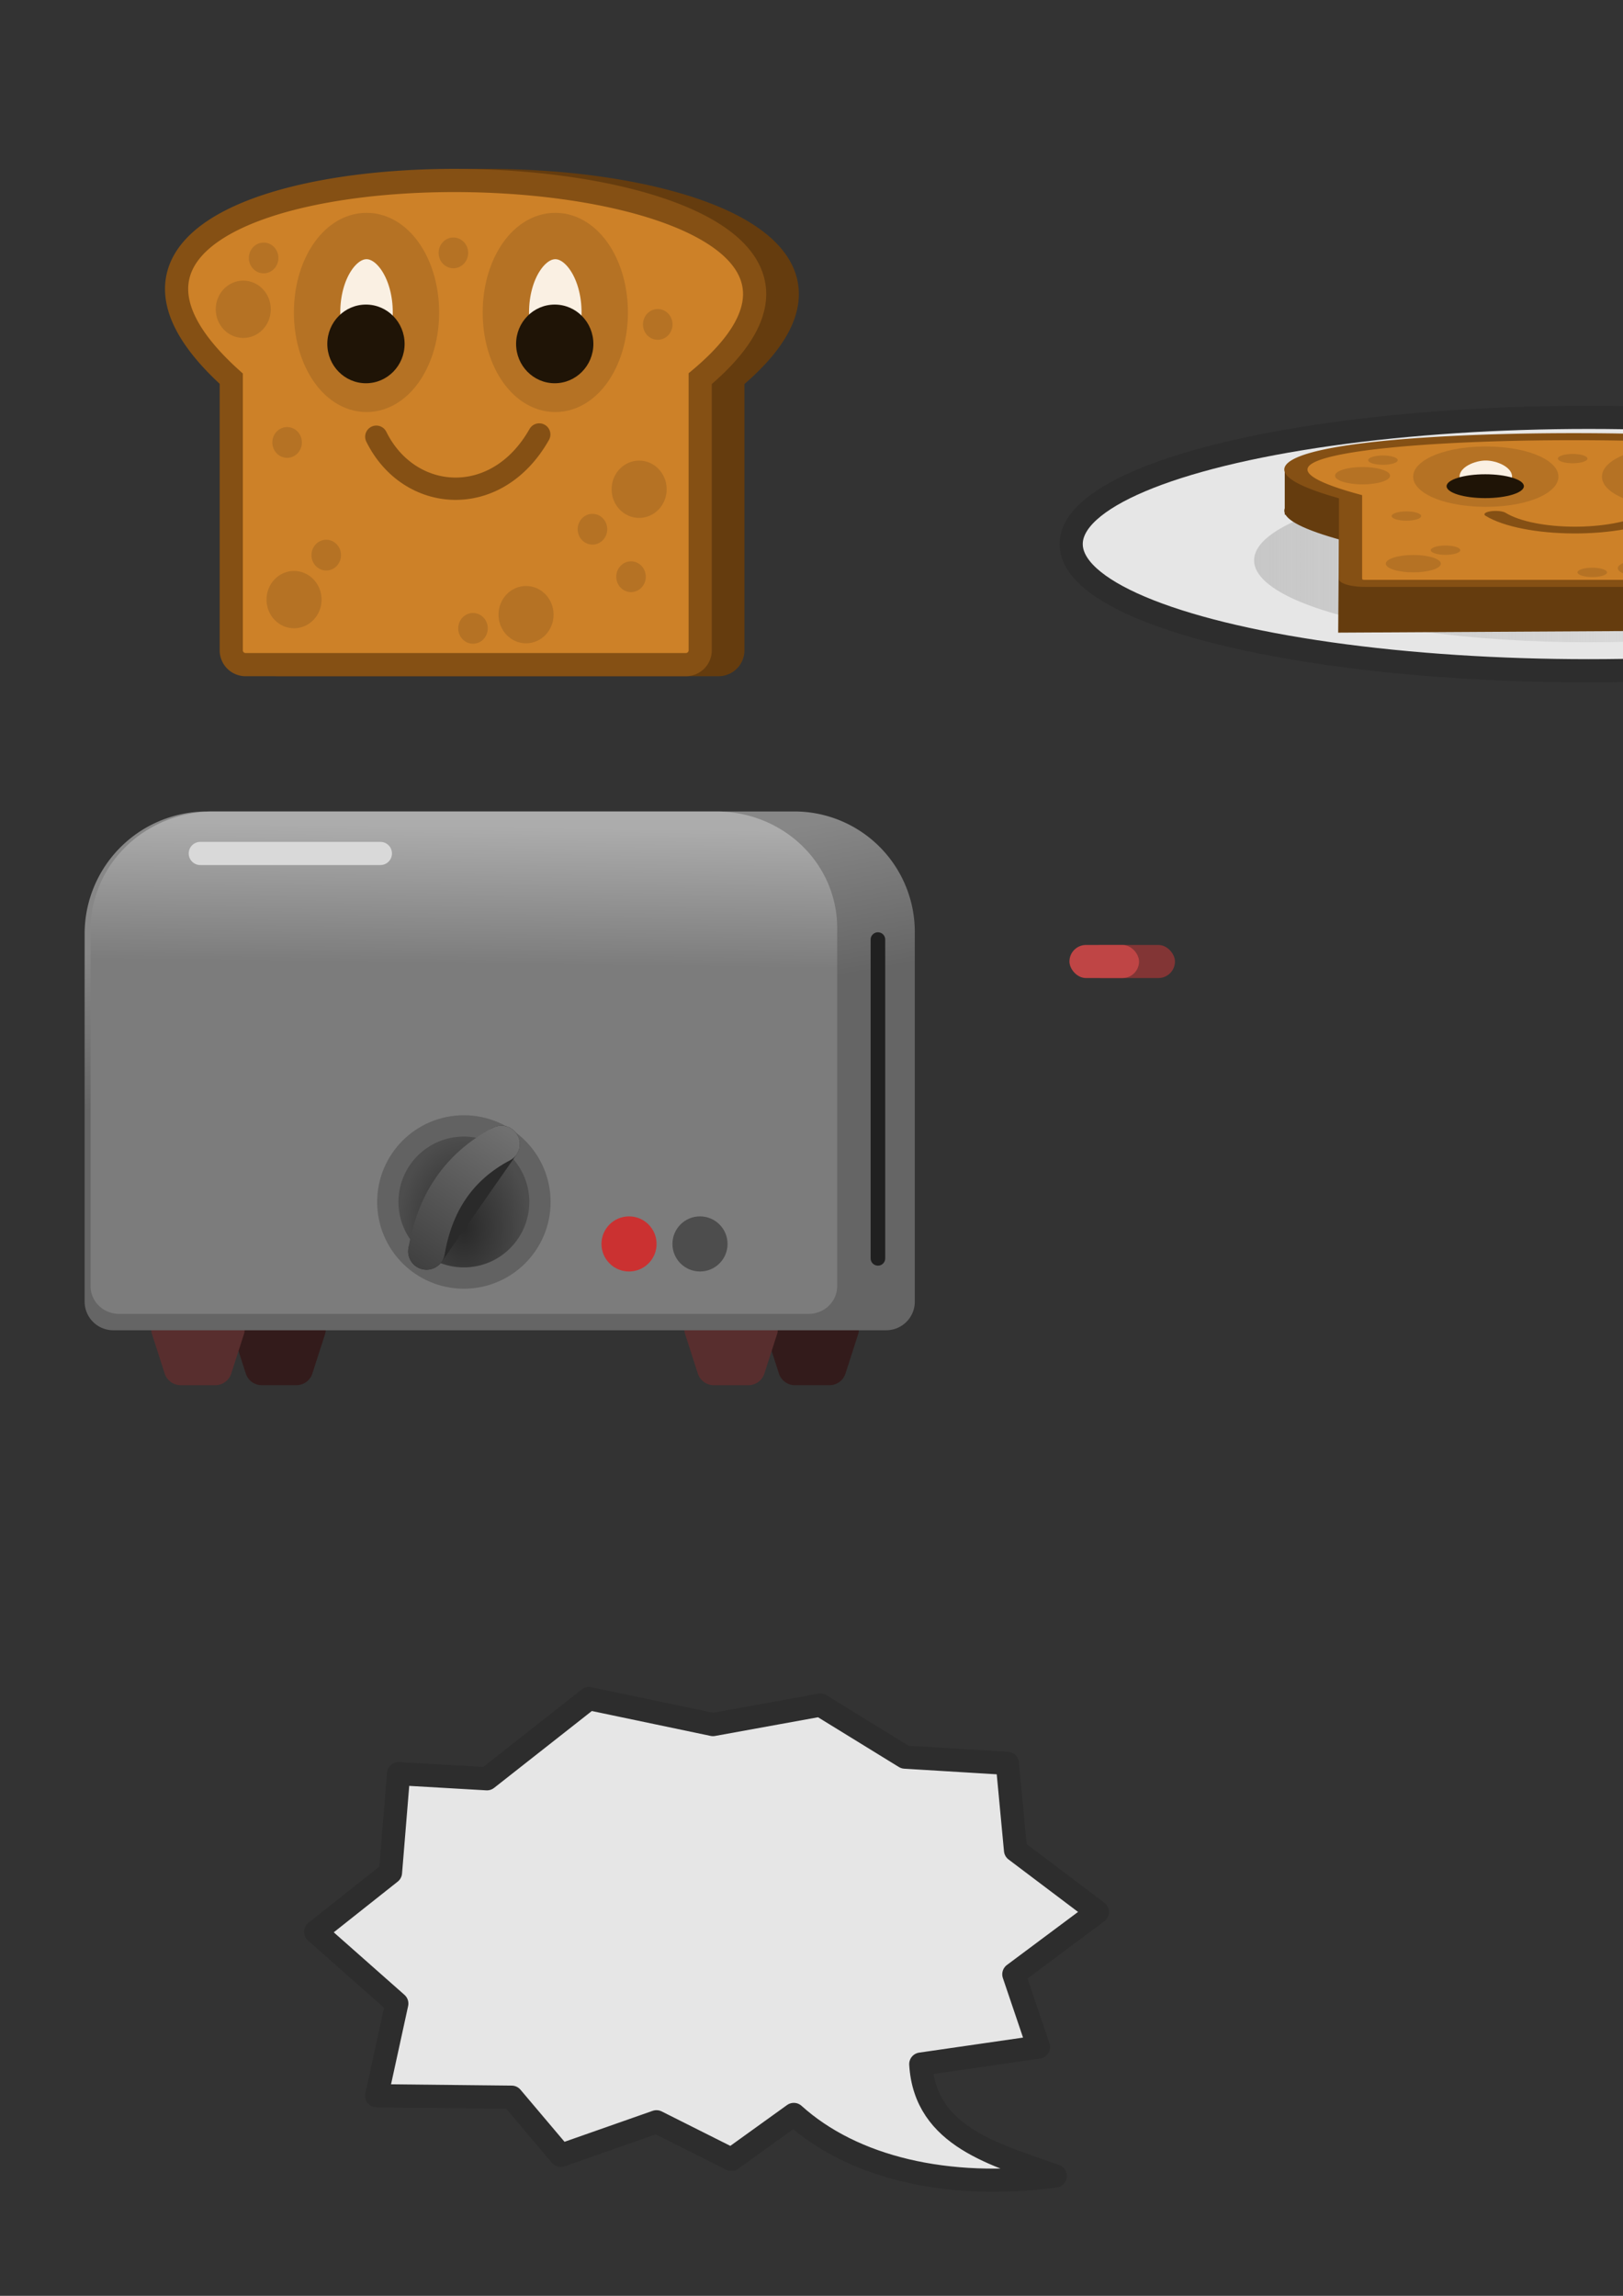 <?xml version="1.0" encoding="UTF-8" standalone="no"?>
<!-- Created with Inkscape (http://www.inkscape.org/) -->

<svg
   width="210mm"
   height="297mm"
   viewBox="0 0 210 297"
   version="1.1"
   id="svg1"
   inkscape:version="1.4.2 (ebf0e940d0, 2025-05-08)"
   sodipodi:docname="toaster_and_toast.svg"
   xmlns:inkscape="http://www.inkscape.org/namespaces/inkscape"
   xmlns:sodipodi="http://sodipodi.sourceforge.net/DTD/sodipodi-0.dtd"
   xmlns:xlink="http://www.w3.org/1999/xlink"
   xmlns="http://www.w3.org/2000/svg"
   xmlns:svg="http://www.w3.org/2000/svg">
  <rect x="0" y="0" width="210" height="297" fill="#333333" stroke="none"/>
  <sodipodi:namedview
     id="namedview1"
     pagecolor="#ffffff"
     bordercolor="#000000"
     borderopacity="0.25"
     inkscape:showpageshadow="2"
     inkscape:pageopacity="0.0"
     inkscape:pagecheckerboard="0"
     inkscape:deskcolor="#d1d1d1"
     inkscape:document-units="mm"
     inkscape:zoom="0.55302318"
     inkscape:cx="273.94874"
     inkscape:cy="629.26838"
     inkscape:window-width="1707"
     inkscape:window-height="995"
     inkscape:window-x="0"
     inkscape:window-y="0"
     inkscape:window-maximized="1"
     inkscape:current-layer="layer1"
     showguides="true"
     showgrid="false">
    <sodipodi:guide
       position="162.181,298.72"
       orientation="0,-1"
       id="guide11"
       inkscape:locked="false" />
    <inkscape:grid
       id="grid13"
       units="mm"
       originx="0"
       originy="0"
       spacingx="1"
       spacingy="1"
       empcolor="#0099e5"
       empopacity="0.302"
       color="#0099e5"
       opacity="0.149"
       empspacing="5"
       enabled="true"
       visible="false" />
  </sodipodi:namedview>
  <defs
     id="defs1">
    <inkscape:path-effect
       effect="fillet_chamfer"
       id="path-effect44"
       is_visible="true"
       lpeversion="1"
       nodesatellites_param="F,0,0,1,0,0,0,1 @ F,0,0,1,0,0,0,1 @ F,0,0,1,0,1.852,0,1 @ F,0,0,1,0,1.852,0,1"
       radius="7"
       unit="px"
       method="auto"
       mode="F"
       chamfer_steps="1"
       flexible="false"
       use_knot_distance="true"
       apply_no_radius="true"
       apply_with_radius="true"
       only_selected="false"
       hide_knots="false" />
    <inkscape:path-effect
       effect="fillet_chamfer"
       id="path-effect42"
       is_visible="true"
       lpeversion="1"
       nodesatellites_param="F,0,0,1,0,0,0,1 @ F,0,0,1,0,0,0,1 @ F,0,0,1,0,0,0,1 @ F,0,1,1,0,0,0,1"
       radius="7"
       unit="px"
       method="auto"
       mode="F"
       chamfer_steps="1"
       flexible="false"
       use_knot_distance="true"
       apply_no_radius="true"
       apply_with_radius="true"
       only_selected="false"
       hide_knots="false" />
    <linearGradient
       id="linearGradient12"
       inkscape:collect="always">
      <stop
         style="stop-color:#c7c7c7;stop-opacity:1;"
         offset="0"
         id="stop12" />
      <stop
         style="stop-color:#c7c7c7;stop-opacity:0;"
         offset="1"
         id="stop13" />
    </linearGradient>
    <inkscape:path-effect
       effect="fillet_chamfer"
       id="path-effect35"
       is_visible="true"
       lpeversion="1"
       nodesatellites_param="F,0,0,1,0,1.587,0,1 @ F,0,0,1,0,1.587,0,1 @ F,0,0,1,0,1.587,0,1 @ F,0,0,1,0,1.587,0,1"
       radius="6"
       unit="px"
       method="auto"
       mode="F"
       chamfer_steps="1"
       flexible="false"
       use_knot_distance="true"
       apply_no_radius="true"
       apply_with_radius="true"
       only_selected="false"
       hide_knots="false" />
    <inkscape:path-effect
       effect="fillet_chamfer"
       id="path-effect34"
       is_visible="true"
       lpeversion="1"
       nodesatellites_param="F,0,0,1,0,1.587,0,1 @ F,0,0,1,0,1.587,0,1 @ F,0,0,1,0,1.587,0,1 @ F,0,0,1,0,1.587,0,1"
       radius="6"
       unit="px"
       method="auto"
       mode="F"
       chamfer_steps="1"
       flexible="false"
       use_knot_distance="true"
       apply_no_radius="true"
       apply_with_radius="true"
       only_selected="false"
       hide_knots="false" />
    <inkscape:path-effect
       effect="fillet_chamfer"
       id="path-effect33"
       is_visible="true"
       lpeversion="1"
       nodesatellites_param="F,0,0,1,0,1.587,0,1 @ F,0,0,1,0,1.587,0,1 @ F,0,0,1,0,1.587,0,1 @ F,0,0,1,0,1.587,0,1"
       radius="6"
       unit="px"
       method="auto"
       mode="F"
       chamfer_steps="1"
       flexible="false"
       use_knot_distance="true"
       apply_no_radius="true"
       apply_with_radius="true"
       only_selected="false"
       hide_knots="false" />
    <inkscape:path-effect
       effect="fillet_chamfer"
       id="path-effect32"
       is_visible="true"
       lpeversion="1"
       nodesatellites_param="F,0,0,1,0,1.587,0,1 @ F,0,0,1,0,1.587,0,1 @ F,0,0,1,0,1.587,0,1 @ F,0,0,1,0,1.587,0,1"
       radius="6"
       unit="px"
       method="auto"
       mode="F"
       chamfer_steps="1"
       flexible="false"
       use_knot_distance="true"
       apply_no_radius="true"
       apply_with_radius="true"
       only_selected="false"
       hide_knots="false" />
    <inkscape:path-effect
       effect="fillet_chamfer"
       id="path-effect28"
       is_visible="true"
       lpeversion="1"
       nodesatellites_param="F,0,0,1,0,0,0,1 @ F,0,0,1,0,0,0,1 @ F,0,0,1,0,1.852,0,1 @ F,0,0,1,0,1.852,0,1"
       radius="7"
       unit="px"
       method="auto"
       mode="F"
       chamfer_steps="1"
       flexible="false"
       use_knot_distance="true"
       apply_no_radius="true"
       apply_with_radius="true"
       only_selected="false"
       hide_knots="false" />
    <linearGradient
       id="linearGradient25"
       inkscape:collect="always">
      <stop
         style="stop-color:#656565;stop-opacity:1;"
         offset="0"
         id="stop25" />
      <stop
         style="stop-color:#878787;stop-opacity:1;"
         offset="1"
         id="stop26" />
    </linearGradient>
    <linearGradient
       id="linearGradient23"
       inkscape:collect="always">
      <stop
         style="stop-color:#7c7c7c;stop-opacity:1;"
         offset="0"
         id="stop23" />
      <stop
         style="stop-color:#acacac;stop-opacity:1;"
         offset="1"
         id="stop24" />
    </linearGradient>
    <linearGradient
       id="linearGradient19"
       inkscape:collect="always">
      <stop
         style="stop-color:#707070;stop-opacity:1;"
         offset="0"
         id="stop20" />
      <stop
         style="stop-color:#3e3e3e;stop-opacity:1;"
         offset="1"
         id="stop21" />
    </linearGradient>
    <linearGradient
       id="linearGradient18"
       inkscape:collect="always">
      <stop
         style="stop-color:#292929;stop-opacity:1;"
         offset="0"
         id="stop19" />
      <stop
         style="stop-color:#4d4d4d;stop-opacity:1;"
         offset="1"
         id="stop18" />
    </linearGradient>
    <inkscape:path-effect
       effect="fillet_chamfer"
       id="path-effect13"
       is_visible="true"
       lpeversion="1"
       nodesatellites_param="F,0,0,1,0,15.824,0,1 @ F,0,0,1,0,15.586,0,1 @ F,0,0,1,0,3.704,0,1 @ F,0,0,1,0,3.704,0,1"
       radius="14"
       unit="px"
       method="auto"
       mode="F"
       chamfer_steps="1"
       flexible="false"
       use_knot_distance="true"
       apply_no_radius="true"
       apply_with_radius="true"
       only_selected="false"
       hide_knots="false" />
    <inkscape:path-effect
       effect="fillet_chamfer"
       id="path-effect11"
       is_visible="true"
       lpeversion="1"
       nodesatellites_param="F,0,0,1,0,15.824,0,1 @ F,0,0,1,0,15.586,0,1 @ F,0,0,1,0,3.704,0,1 @ F,0,0,1,0,3.704,0,1"
       radius="14"
       unit="px"
       method="auto"
       mode="F"
       chamfer_steps="1"
       flexible="false"
       use_knot_distance="true"
       apply_no_radius="true"
       apply_with_radius="true"
       only_selected="false"
       hide_knots="false" />
    <inkscape:path-effect
       effect="fillet_chamfer"
       id="path-effect1"
       is_visible="true"
       lpeversion="1"
       nodesatellites_param="F,0,0,1,0,0,0,1 @ F,0,0,1,0,0,0,1 @ F,0,0,1,0,1.852,0,1 @ F,0,0,1,0,1.852,0,1"
       radius="7"
       unit="px"
       method="auto"
       mode="F"
       chamfer_steps="1"
       flexible="false"
       use_knot_distance="true"
       apply_no_radius="true"
       apply_with_radius="true"
       only_selected="false"
       hide_knots="false" />
    <radialGradient
       inkscape:collect="always"
       xlink:href="#linearGradient18"
       id="radialGradient19"
       cx="58.098"
       cy="85.29"
       fx="58.098"
       fy="85.29"
       r="8.464"
       gradientUnits="userSpaceOnUse"
       gradientTransform="matrix(1,0,0,1.398,4.7479804e-7,-33.942)" />
    <linearGradient
       inkscape:collect="always"
       xlink:href="#linearGradient19"
       id="linearGradient21"
       x1="57.619"
       y1="71.611"
       x2="58.033"
       y2="93.723"
       gradientUnits="userSpaceOnUse"
       gradientTransform="rotate(34.929,58.989,81.666)" />
    <linearGradient
       inkscape:collect="always"
       xlink:href="#linearGradient23"
       id="linearGradient24"
       x1="68.348"
       y1="53.51"
       x2="68.602"
       y2="35.041"
       gradientUnits="userSpaceOnUse" />
    <linearGradient
       inkscape:collect="always"
       xlink:href="#linearGradient25"
       id="linearGradient26"
       x1="109.641"
       y1="53.962"
       x2="106.112"
       y2="34.205"
       gradientUnits="userSpaceOnUse" />
    <linearGradient
       inkscape:collect="always"
       xlink:href="#linearGradient12"
       id="linearGradient13"
       x1="-162.734"
       y1="273.513"
       x2="-76.121"
       y2="273.513"
       gradientUnits="userSpaceOnUse"
       gradientTransform="translate(-24.671,31.007)" />
  </defs>
  <g
     inkscape:label="Layer 1"
     inkscape:groupmode="layer"
     id="layer1">
    <path
       id="path6"
       style="fill:#e6e6e6;stroke:#2d2d2d;stroke-width:3;stroke-linecap:round;stroke-linejoin:round;stroke-opacity:1;paint-order:stroke markers fill"
       d="M 76.201 219.736 L 63.007 230.111 L 51.574 229.45 L 50.526 242.243 L 40.847 249.913 L 51.342 259.192 L 48.738 271.12 L 66.2 271.306 L 72.566 278.834 L 84.942 274.486 L 94.636 279.351 L 102.711 273.539 C 110.277 280.375 122.545 283.368 136.544 281.5 C 128.96 278.756 119.693 276.523 119.142 267.025 L 134.371 264.821 L 131.181 255.405 L 141.988 247.346 L 131.4 239.356 L 130.341 228.116 L 117.089 227.312 L 106.14 220.577 L 92.249 223.099 L 76.201 219.736 z "
       inkscape:export-filename="speech_bubble.png"
       inkscape:export-xdpi="300"
       inkscape:export-ydpi="300" />
    <g
       id="g28"
       transform="translate(-3.61,4.944)"
       inkscape:export-filename="toast.png"
       inkscape:export-xdpi="300"
       inkscape:export-ydpi="300">
      <path
         id="path27"
         style="fill:#653c0e;fill-opacity:1;stroke:#653c0e;stroke-width:3;stroke-dasharray:none;stroke-opacity:1"
         d="m 33.532,44.045 c -39.309,-35.475 99.897,-32.877 60.677,0 V 79.184 a 1.852,1.852 135 0 1 -1.852,1.852 H 35.384 A 1.852,1.852 45 0 1 33.532,79.184 Z"
         sodipodi:nodetypes="ccccc"
         inkscape:path-effect="#path-effect28"
         inkscape:original-d="m 33.532257,44.045376 c -39.3092449,-35.4745261 99.896653,-32.876932 60.677422,0 V 81.036293 H 33.532257 Z"
         transform="translate(4.224)" />
      <path
         id="rect1"
         style="fill:#cd8128;stroke:#855014;stroke-width:3;stroke-dasharray:none"
         d="m 33.532,44.045 c -39.309,-35.475 99.897,-32.877 60.677,0 V 79.184 a 1.852,1.852 135 0 1 -1.852,1.852 H 35.384 A 1.852,1.852 45 0 1 33.532,79.184 Z"
         sodipodi:nodetypes="ccccc"
         inkscape:path-effect="#path-effect1"
         inkscape:original-d="m 33.532257,44.045376 c -39.3092449,-35.4745261 99.896653,-32.876932 60.677422,0 V 81.036293 H 33.532257 Z" />
      <ellipse
         style="fill:#faf0e3;fill-opacity:1;stroke:#b57224;stroke-width:6;stroke-dasharray:none;stroke-opacity:1;paint-order:stroke markers fill"
         id="path1"
         cx="51.034"
         cy="35.476"
         rx="6.397"
         ry="9.887" />
      <ellipse
         style="fill:#faf0e3;fill-opacity:1;stroke:#b57224;stroke-width:6;stroke-dasharray:none;stroke-opacity:1;paint-order:stroke markers fill"
         id="ellipse1"
         cx="75.46"
         cy="35.476"
         rx="6.397"
         ry="9.887" />
      <ellipse
         style="fill:#1f1406;fill-opacity:1;stroke:none;stroke-width:2.887;stroke-dasharray:none;stroke-opacity:1"
         id="path2"
         cx="50.961"
         cy="39.547"
         rx="5"
         ry="5.089" />
      <ellipse
         style="fill:#1f1406;fill-opacity:1;stroke:none;stroke-width:2.887;stroke-dasharray:none;stroke-opacity:1"
         id="ellipse2"
         cx="75.387"
         cy="39.547"
         rx="5"
         ry="5.089" />
      <path
         style="fill:none;fill-opacity:1;stroke:#855014;stroke-width:2.887;stroke-linecap:round;stroke-linejoin:round;stroke-dasharray:none;stroke-opacity:1"
         d="m 52.301,51.553 c 4.216,8.551 15.557,9.483 21.082,-0.291"
         id="path3"
         sodipodi:nodetypes="cc" />
      <ellipse
         style="fill:#b57224;fill-opacity:1;stroke:none;stroke-width:2.887;stroke-linecap:round;stroke-linejoin:round;stroke-dasharray:none;stroke-opacity:1"
         id="path4"
         cx="41.656"
         cy="72.625"
         rx="3.562"
         ry="3.708" />
      <ellipse
         style="fill:#b57224;fill-opacity:1;stroke:none;stroke-width:1.55;stroke-linecap:round;stroke-linejoin:round;stroke-dasharray:none;stroke-opacity:1"
         id="ellipse5"
         cx="40.761"
         cy="52.294"
         rx="1.912"
         ry="1.99" />
      <ellipse
         style="fill:#b57224;fill-opacity:1;stroke:none;stroke-width:2.887;stroke-linecap:round;stroke-linejoin:round;stroke-dasharray:none;stroke-opacity:1"
         id="ellipse8"
         cx="86.308"
         cy="58.349"
         rx="3.562"
         ry="3.708" />
      <ellipse
         style="fill:#b57224;fill-opacity:1;stroke:none;stroke-width:2.887;stroke-linecap:round;stroke-linejoin:round;stroke-dasharray:none;stroke-opacity:1"
         id="ellipse9"
         cx="71.675"
         cy="74.571"
         rx="3.562"
         ry="3.708" />
      <ellipse
         style="fill:#b57224;fill-opacity:1;stroke:none;stroke-width:1.55;stroke-linecap:round;stroke-linejoin:round;stroke-dasharray:none;stroke-opacity:1"
         id="ellipse10"
         cx="37.722"
         cy="28.427"
         rx="1.912"
         ry="1.99" />
      <ellipse
         style="fill:#b57224;fill-opacity:1;stroke:none;stroke-width:1.55;stroke-linecap:round;stroke-linejoin:round;stroke-dasharray:none;stroke-opacity:1"
         id="ellipse11"
         cx="88.715"
         cy="37.025"
         rx="1.912"
         ry="1.99" />
      <ellipse
         style="fill:#b57224;fill-opacity:1;stroke:none;stroke-width:1.55;stroke-linecap:round;stroke-linejoin:round;stroke-dasharray:none;stroke-opacity:1"
         id="ellipse26"
         cx="80.268"
         cy="63.52"
         rx="1.912"
         ry="1.99" />
      <ellipse
         style="fill:#b57224;fill-opacity:1;stroke:none;stroke-width:1.55;stroke-linecap:round;stroke-linejoin:round;stroke-dasharray:none;stroke-opacity:1"
         id="ellipse27"
         cx="85.259"
         cy="69.664"
         rx="1.912"
         ry="1.99" />
      <ellipse
         style="fill:#b57224;fill-opacity:1;stroke:none;stroke-width:1.55;stroke-linecap:round;stroke-linejoin:round;stroke-dasharray:none;stroke-opacity:1"
         id="ellipse29"
         cx="62.274"
         cy="27.77"
         rx="1.912"
         ry="1.99" />
      <ellipse
         style="fill:#b57224;fill-opacity:1;stroke:none;stroke-width:1.55;stroke-linecap:round;stroke-linejoin:round;stroke-dasharray:none;stroke-opacity:1"
         id="ellipse30"
         cx="45.822"
         cy="66.871"
         rx="1.912"
         ry="1.99" />
      <ellipse
         style="fill:#b57224;fill-opacity:1;stroke:none;stroke-width:1.55;stroke-linecap:round;stroke-linejoin:round;stroke-dasharray:none;stroke-opacity:1"
         id="ellipse31"
         cx="64.811"
         cy="76.345"
         rx="1.912"
         ry="1.99" />
      <ellipse
         style="fill:#b57224;fill-opacity:1;stroke:none;stroke-width:2.887;stroke-linecap:round;stroke-linejoin:round;stroke-dasharray:none;stroke-opacity:1"
         id="ellipse32"
         cx="35.086"
         cy="35.067"
         rx="3.562"
         ry="3.708" />
    </g>
    <g
       id="g29"
       inkscape:export-filename="toaster.png"
       inkscape:export-xdpi="300"
       inkscape:export-ydpi="300">
      <path
         id="path16"
         style="fill:#331b1b;fill-opacity:1;stroke-width:2.887;stroke-linecap:round;stroke-linejoin:round"
         d="m 31.242,171.011 h 9.737 a 1.157,1.157 53.919 0 1 1.101,1.511 l -1.662,5.166 a 2.179,2.179 143.919 0 1 -2.074,1.511 h -4.467 a 2.179,2.179 36.081 0 1 -2.074,-1.511 l -1.662,-5.166 a 1.157,1.157 126.081 0 1 1.101,-1.511 z"
         sodipodi:nodetypes="ccccc"
         inkscape:path-effect="#path-effect34"
         inkscape:original-d="m 29.654085,171.01144 h 12.912179 l -2.63498,8.18822 h -7.642221 z" />
      <path
         id="path15"
         style="fill:#582e2e;fill-opacity:1;stroke-width:2.887;stroke-linecap:round;stroke-linejoin:round"
         d="m 20.747,171.011 h 9.737 a 1.157,1.157 53.919 0 1 1.101,1.511 l -1.662,5.166 a 2.179,2.179 143.919 0 1 -2.074,1.511 h -4.467 a 2.179,2.179 36.081 0 1 -2.074,-1.511 l -1.662,-5.166 a 1.157,1.157 126.081 0 1 1.101,-1.511 z"
         sodipodi:nodetypes="ccccc"
         inkscape:path-effect="#path-effect35"
         inkscape:original-d="m 19.159684,171.01144 h 12.912175 l -2.634978,8.18822 h -7.642219 z" />
      <path
         id="path14"
         style="fill:#331b1b;fill-opacity:1;stroke-width:2.887;stroke-linecap:round;stroke-linejoin:round"
         d="m 100.223,171.011 h 9.737 a 1.157,1.157 53.919 0 1 1.101,1.511 l -1.662,5.166 a 2.179,2.179 143.919 0 1 -2.074,1.511 h -4.467 a 2.179,2.179 36.081 0 1 -2.074,-1.511 l -1.662,-5.166 a 1.157,1.157 126.081 0 1 1.101,-1.511 z"
         sodipodi:nodetypes="ccccc"
         inkscape:path-effect="#path-effect32"
         inkscape:original-d="m 98.635659,171.01144 h 12.912181 l -2.63498,8.18822 h -7.64222 z" />
      <path
         id="path13"
         style="fill:#582e2e;fill-opacity:1;stroke-width:2.887;stroke-linecap:round;stroke-linejoin:round"
         d="m 89.729,171.011 h 9.737 a 1.157,1.157 53.919 0 1 1.101,1.511 l -1.662,5.166 a 2.179,2.179 143.919 0 1 -2.074,1.511 h -4.467 a 2.179,2.179 36.081 0 1 -2.074,-1.511 l -1.662,-5.166 a 1.157,1.157 126.081 0 1 1.101,-1.511 z"
         sodipodi:nodetypes="ccccc"
         inkscape:path-effect="#path-effect33"
         inkscape:original-d="m 88.141258,171.01144 h 12.912172 l -2.634975,8.18822 h -7.642219 z" />
      <path
         id="rect11"
         style="fill:url(#linearGradient26);stroke-width:3.744;stroke-linecap:round;stroke-linejoin:round"
         d="m 24.855,33.17 h 76.006 a 15.586,15.586 45 0 1 15.586,15.586 l 0,47.826 a 3.704,3.704 135 0 1 -3.704,3.704 H 12.735 A 3.704,3.704 45 0 1 9.031,96.583 V 48.994 A 15.824,15.824 135 0 1 24.855,33.17 Z"
         sodipodi:nodetypes="ccccc"
         inkscape:original-d="M 9.0305728,33.170111 H 116.44678 V 100.28682 H 9.0305728 Z"
         inkscape:path-effect="#path-effect11"
         transform="translate(1.92,71.805)" />
      <path
         id="path12"
         style="fill:url(#linearGradient24);stroke-width:3.744;stroke-linecap:round;stroke-linejoin:round"
         d="m 30.261,33.007 h 65.194 a 15.586,15.586 45 0 1 15.586,15.586 l 0,47.989 a 3.704,3.704 135 0 1 -3.704,3.704 H 18.141 a 3.704,3.704 45 0 1 -3.704,-3.704 l 0,-47.752 A 15.824,15.824 135 0 1 30.261,33.007 Z"
         sodipodi:nodetypes="ccccc"
         transform="matrix(1,0,0,0.966,-2.718,73.096)"
         inkscape:original-d="m 14.436607,33.00691 h 96.604143 v 67.27991 H 14.436607 Z"
         inkscape:path-effect="#path-effect13" />
      <circle
         style="fill:#4d4d4d;fill-opacity:1;stroke:none;stroke-width:2.887;stroke-linecap:round;stroke-linejoin:round;stroke-dasharray:none;stroke-opacity:1"
         id="path11"
         cx="90.572"
         cy="160.923"
         r="3.565" />
      <path
         style="fill:none;fill-opacity:1;stroke:#202020;stroke-width:1.887;stroke-linecap:round;stroke-linejoin:round;stroke-dasharray:none;stroke-opacity:1"
         d="m 113.595,121.549 v 41.24"
         id="path17"
         sodipodi:nodetypes="cc" />
      <g
         id="g22"
         transform="translate(0.637,72.127)">
        <g
           id="g21"
           transform="translate(1.286,1.447)">
          <circle
             style="fill:#626262;fill-opacity:1;stroke:none;stroke-width:9.087;stroke-linecap:round;stroke-linejoin:round;stroke-dasharray:none;stroke-opacity:1"
             id="circle17"
             cx="58.098"
             cy="81.921"
             r="11.22" />
          <circle
             style="fill:url(#radialGradient19);fill-opacity:1;stroke:none;stroke-width:6.855;stroke-linecap:round;stroke-linejoin:round;stroke-dasharray:none;stroke-opacity:1"
             id="circle18"
             cx="58.098"
             cy="81.921"
             r="8.464" />
          <path
             style="fill:none;fill-opacity:1;stroke:#2a2a2a;stroke-width:4.755;stroke-linecap:round;stroke-linejoin:round;stroke-dasharray:none;stroke-opacity:1"
             d="M 62.958,74.426 53.266,88.305"
             id="path22"
             sodipodi:nodetypes="cc"
             inkscape:transform-center-x="0.87673512"
             inkscape:transform-center-y="-0.30045911" />
          <path
             style="fill:none;fill-opacity:1;stroke:url(#linearGradient21);stroke-width:4.755;stroke-linecap:round;stroke-linejoin:round;stroke-dasharray:none"
             d="m 62.958,74.426 c -5.614,2.962 -8.645,7.728 -9.692,13.879"
             id="path18"
             sodipodi:nodetypes="cc"
             inkscape:transform-center-x="0.87673509"
             inkscape:transform-center-y="-0.30045909" />
        </g>
      </g>
      <circle
         style="fill:#cb3131;fill-opacity:1;stroke:none;stroke-width:2.887;stroke-linecap:round;stroke-linejoin:round;stroke-dasharray:none;stroke-opacity:1"
         id="circle22"
         cx="81.389"
         cy="160.923"
         r="3.565" />
      <path
         style="opacity:1;fill:#f9f9f9;fill-opacity:1;stroke:#d9d9d9;stroke-width:3;stroke-linecap:round;stroke-linejoin:round;stroke-dasharray:none;stroke-opacity:1;paint-order:stroke markers fill"
         d="M 25.916,110.408 H 49.217"
         id="path38"
         sodipodi:nodetypes="cc" />
    </g>
    <rect
       style="fill:#823535;fill-opacity:1;stroke:none;stroke-width:2.887;stroke-linecap:round;stroke-linejoin:round;stroke-dasharray:none;stroke-opacity:1"
       id="rect12"
       width="11.645"
       height="4.278"
       x="140.383"
       y="122.247"
       ry="2.139"
       rx="2.139" />
    <rect
       style="fill:#bf4545;fill-opacity:1;stroke:none;stroke-width:2.539;stroke-linecap:round;stroke-linejoin:round;stroke-dasharray:none;stroke-opacity:1"
       id="rect16"
       width="9.006"
       height="4.278"
       x="138.375"
       y="122.247"
       ry="2.139"
       rx="2.139"
       inkscape:export-filename="spring_handle.png"
       inkscape:export-xdpi="300"
       inkscape:export-ydpi="300" />
    <g
       id="g3"
       inkscape:export-filename="background.png"
       inkscape:export-xdpi="300"
       inkscape:export-ydpi="300">
      <rect
         style="fill:#aa4400;stroke-width:1.599;stroke-linecap:round;stroke-linejoin:round;paint-order:stroke markers fill"
         id="rect1-9"
         width="278.238"
         height="11.338"
         x="-302.33"
         y="210.023" />
      <rect
         style="fill:#803300;stroke-width:1.352;stroke-linecap:round;stroke-linejoin:round;paint-order:stroke markers fill"
         id="rect2"
         width="278.238"
         height="8.111"
         x="-302.33"
         y="213.25" />
      <rect
         style="fill:#008080;stroke-width:3;stroke-linecap:round;stroke-linejoin:round;paint-order:stroke markers fill"
         id="rect3"
         width="278.238"
         height="179.388"
         x="-302.33"
         y="30.636" />
    </g>
    <path
       style="fill:#e6e6e6;stroke:#000000;stroke-width:3;stroke-linecap:round;stroke-linejoin:round;stroke-opacity:1;paint-order:stroke markers fill"
       d="m 102.711,399.055 c 7.565,6.836 19.834,9.83 33.833,7.961 -7.584,-2.744 -16.851,-4.977 -17.402,-14.476"
       id="path7"
       sodipodi:nodetypes="ccc" />
    <path
       id="path8"
       style="fill:#e6e6e6;stroke:#000000;stroke-width:3;stroke-linecap:round;stroke-linejoin:round;paint-order:stroke markers fill"
       d="m 141.988,372.862 -10.808,8.059 3.191,9.416 -15.229,2.204 -4.027,9.455 -12.404,-2.941 -8.075,5.812 -9.694,-4.865 -12.376,4.348 -6.366,-7.528 -17.462,-0.186 2.604,-11.929 -10.495,-9.279 9.678,-7.67 1.048,-12.793 11.434,0.661 13.194,-10.375 16.047,3.364 13.892,-2.522 10.949,6.735 13.251,0.805 1.06,11.24 z"
       sodipodi:nodetypes="ccccccccccccccccccccccc" />
    <g
       id="g45"
       transform="translate(-90.423,-7.176)">
      <g
         id="g13"
         transform="translate(440.093,-224.855)">
        <ellipse
           style="fill:#e6e6e6;stroke:#2d2d2d;stroke-width:3;stroke-linecap:round;stroke-linejoin:round;stroke-opacity:1;paint-order:stroke markers fill"
           id="path9"
           cx="-144.098"
           cy="302.413"
           rx="66.973"
           ry="16.392" />
        <ellipse
           style="fill:url(#linearGradient13);stroke:none;stroke-width:1.94;stroke-linecap:round;stroke-linejoin:round;stroke-opacity:1;paint-order:stroke markers fill"
           id="ellipse12"
           cx="-144.098"
           cy="304.52"
           rx="43.306"
           ry="10.599" />
      </g>
      <g
         id="g41"
         transform="matrix(1,0,0,0.303,231.637,58.09)"
         inkscape:export-filename="toast.png"
         inkscape:export-xdpi="300"
         inkscape:export-ydpi="300">
        <rect
           style="fill:#653c0e;fill-opacity:1;stroke:none;stroke-width:4.794;stroke-linecap:round;stroke-linejoin:round;stroke-opacity:1;paint-order:stroke markers fill"
           id="rect45"
           width="9.71"
           height="19.043"
           x="93.004"
           y="32.455" />
        <path
           id="path19"
           style="fill:#653c0e;fill-opacity:1;stroke:#653c0e;stroke-width:3;stroke-dasharray:none;stroke-opacity:1"
           d="m 29.308,61.615 c -39.309,-35.475 99.897,-32.877 60.677,0 l 0.688,37.807 -61.46,1.126 z"
           sodipodi:nodetypes="ccccc"
           inkscape:path-effect="#path-effect42"
           inkscape:original-d="m 29.308418,61.614793 c -39.309245,-35.474526 99.896652,-32.876932 60.677422,0 l 0.687674,37.807108 -61.460209,1.125649 z"
           transform="translate(4.224)" />
        <rect
           style="fill:#653c0e;fill-opacity:1;stroke:none;stroke-width:4.794;stroke-linecap:round;stroke-linejoin:round;stroke-opacity:1;paint-order:stroke markers fill"
           id="rect44"
           width="9.71"
           height="19.043"
           x="25.019"
           y="32.646" />
        <path
           id="path20"
           style="fill:#cd8128;stroke:#855014;stroke-width:3;stroke-dasharray:none"
           d="m 33.532,44.045 c -39.309,-35.475 99.897,-32.877 60.677,0 V 79.184 a 1.852,1.852 135 0 1 -1.852,1.852 H 35.384 A 1.852,1.852 45 0 1 33.532,79.184 Z"
           sodipodi:nodetypes="ccccc"
           inkscape:path-effect="#path-effect44"
           inkscape:original-d="m 33.532257,44.045376 c -39.3092449,-35.4745261 99.896653,-32.876932 60.677422,0 V 81.036293 H 33.532257 Z" />
        <ellipse
           style="fill:#faf0e3;fill-opacity:1;stroke:#b57224;stroke-width:6;stroke-dasharray:none;stroke-opacity:1;paint-order:stroke markers fill"
           id="ellipse20"
           cx="51.034"
           cy="35.476"
           rx="6.397"
           ry="9.887" />
        <ellipse
           style="fill:#faf0e3;fill-opacity:1;stroke:#b57224;stroke-width:6;stroke-dasharray:none;stroke-opacity:1;paint-order:stroke markers fill"
           id="ellipse21"
           cx="75.46"
           cy="35.476"
           rx="6.397"
           ry="9.887" />
        <ellipse
           style="fill:#1f1406;fill-opacity:1;stroke:none;stroke-width:2.887;stroke-dasharray:none;stroke-opacity:1"
           id="ellipse22"
           cx="50.961"
           cy="39.547"
           rx="5"
           ry="5.089" />
        <ellipse
           style="fill:#1f1406;fill-opacity:1;stroke:none;stroke-width:2.887;stroke-dasharray:none;stroke-opacity:1"
           id="ellipse23"
           cx="75.387"
           cy="39.547"
           rx="5"
           ry="5.089" />
        <path
           style="fill:none;fill-opacity:1;stroke:#855014;stroke-width:2.887;stroke-linecap:round;stroke-linejoin:round;stroke-dasharray:none;stroke-opacity:1"
           d="m 52.301,51.553 c 4.216,8.551 15.557,9.483 21.082,-0.291"
           id="path23"
           sodipodi:nodetypes="cc" />
        <ellipse
           style="fill:#b57224;fill-opacity:1;stroke:none;stroke-width:2.887;stroke-linecap:round;stroke-linejoin:round;stroke-dasharray:none;stroke-opacity:1"
           id="ellipse24"
           cx="41.656"
           cy="72.625"
           rx="3.562"
           ry="3.708" />
        <ellipse
           style="fill:#b57224;fill-opacity:1;stroke:none;stroke-width:1.55;stroke-linecap:round;stroke-linejoin:round;stroke-dasharray:none;stroke-opacity:1"
           id="ellipse25"
           cx="40.761"
           cy="52.294"
           rx="1.912"
           ry="1.99" />
        <ellipse
           style="fill:#b57224;fill-opacity:1;stroke:none;stroke-width:2.887;stroke-linecap:round;stroke-linejoin:round;stroke-dasharray:none;stroke-opacity:1"
           id="ellipse28"
           cx="86.308"
           cy="58.349"
           rx="3.562"
           ry="3.708" />
        <ellipse
           style="fill:#b57224;fill-opacity:1;stroke:none;stroke-width:2.887;stroke-linecap:round;stroke-linejoin:round;stroke-dasharray:none;stroke-opacity:1"
           id="ellipse33"
           cx="71.675"
           cy="74.571"
           rx="3.562"
           ry="3.708" />
        <ellipse
           style="fill:#b57224;fill-opacity:1;stroke:none;stroke-width:1.55;stroke-linecap:round;stroke-linejoin:round;stroke-dasharray:none;stroke-opacity:1"
           id="ellipse34"
           cx="37.722"
           cy="28.427"
           rx="1.912"
           ry="1.99" />
        <ellipse
           style="fill:#b57224;fill-opacity:1;stroke:none;stroke-width:1.55;stroke-linecap:round;stroke-linejoin:round;stroke-dasharray:none;stroke-opacity:1"
           id="ellipse35"
           cx="88.715"
           cy="37.025"
           rx="1.912"
           ry="1.99" />
        <ellipse
           style="fill:#b57224;fill-opacity:1;stroke:none;stroke-width:1.55;stroke-linecap:round;stroke-linejoin:round;stroke-dasharray:none;stroke-opacity:1"
           id="ellipse36"
           cx="80.268"
           cy="63.52"
           rx="1.912"
           ry="1.99" />
        <ellipse
           style="fill:#b57224;fill-opacity:1;stroke:none;stroke-width:1.55;stroke-linecap:round;stroke-linejoin:round;stroke-dasharray:none;stroke-opacity:1"
           id="ellipse37"
           cx="85.259"
           cy="69.664"
           rx="1.912"
           ry="1.99" />
        <ellipse
           style="fill:#b57224;fill-opacity:1;stroke:none;stroke-width:1.55;stroke-linecap:round;stroke-linejoin:round;stroke-dasharray:none;stroke-opacity:1"
           id="ellipse38"
           cx="62.274"
           cy="27.77"
           rx="1.912"
           ry="1.99" />
        <ellipse
           style="fill:#b57224;fill-opacity:1;stroke:none;stroke-width:1.55;stroke-linecap:round;stroke-linejoin:round;stroke-dasharray:none;stroke-opacity:1"
           id="ellipse39"
           cx="45.822"
           cy="66.871"
           rx="1.912"
           ry="1.99" />
        <ellipse
           style="fill:#b57224;fill-opacity:1;stroke:none;stroke-width:1.55;stroke-linecap:round;stroke-linejoin:round;stroke-dasharray:none;stroke-opacity:1"
           id="ellipse40"
           cx="64.811"
           cy="76.345"
           rx="1.912"
           ry="1.99" />
        <ellipse
           style="fill:#b57224;fill-opacity:1;stroke:none;stroke-width:2.887;stroke-linecap:round;stroke-linejoin:round;stroke-dasharray:none;stroke-opacity:1"
           id="ellipse41"
           cx="35.086"
           cy="35.067"
           rx="3.562"
           ry="3.708" />
      </g>
    </g>
  </g>
</svg>
